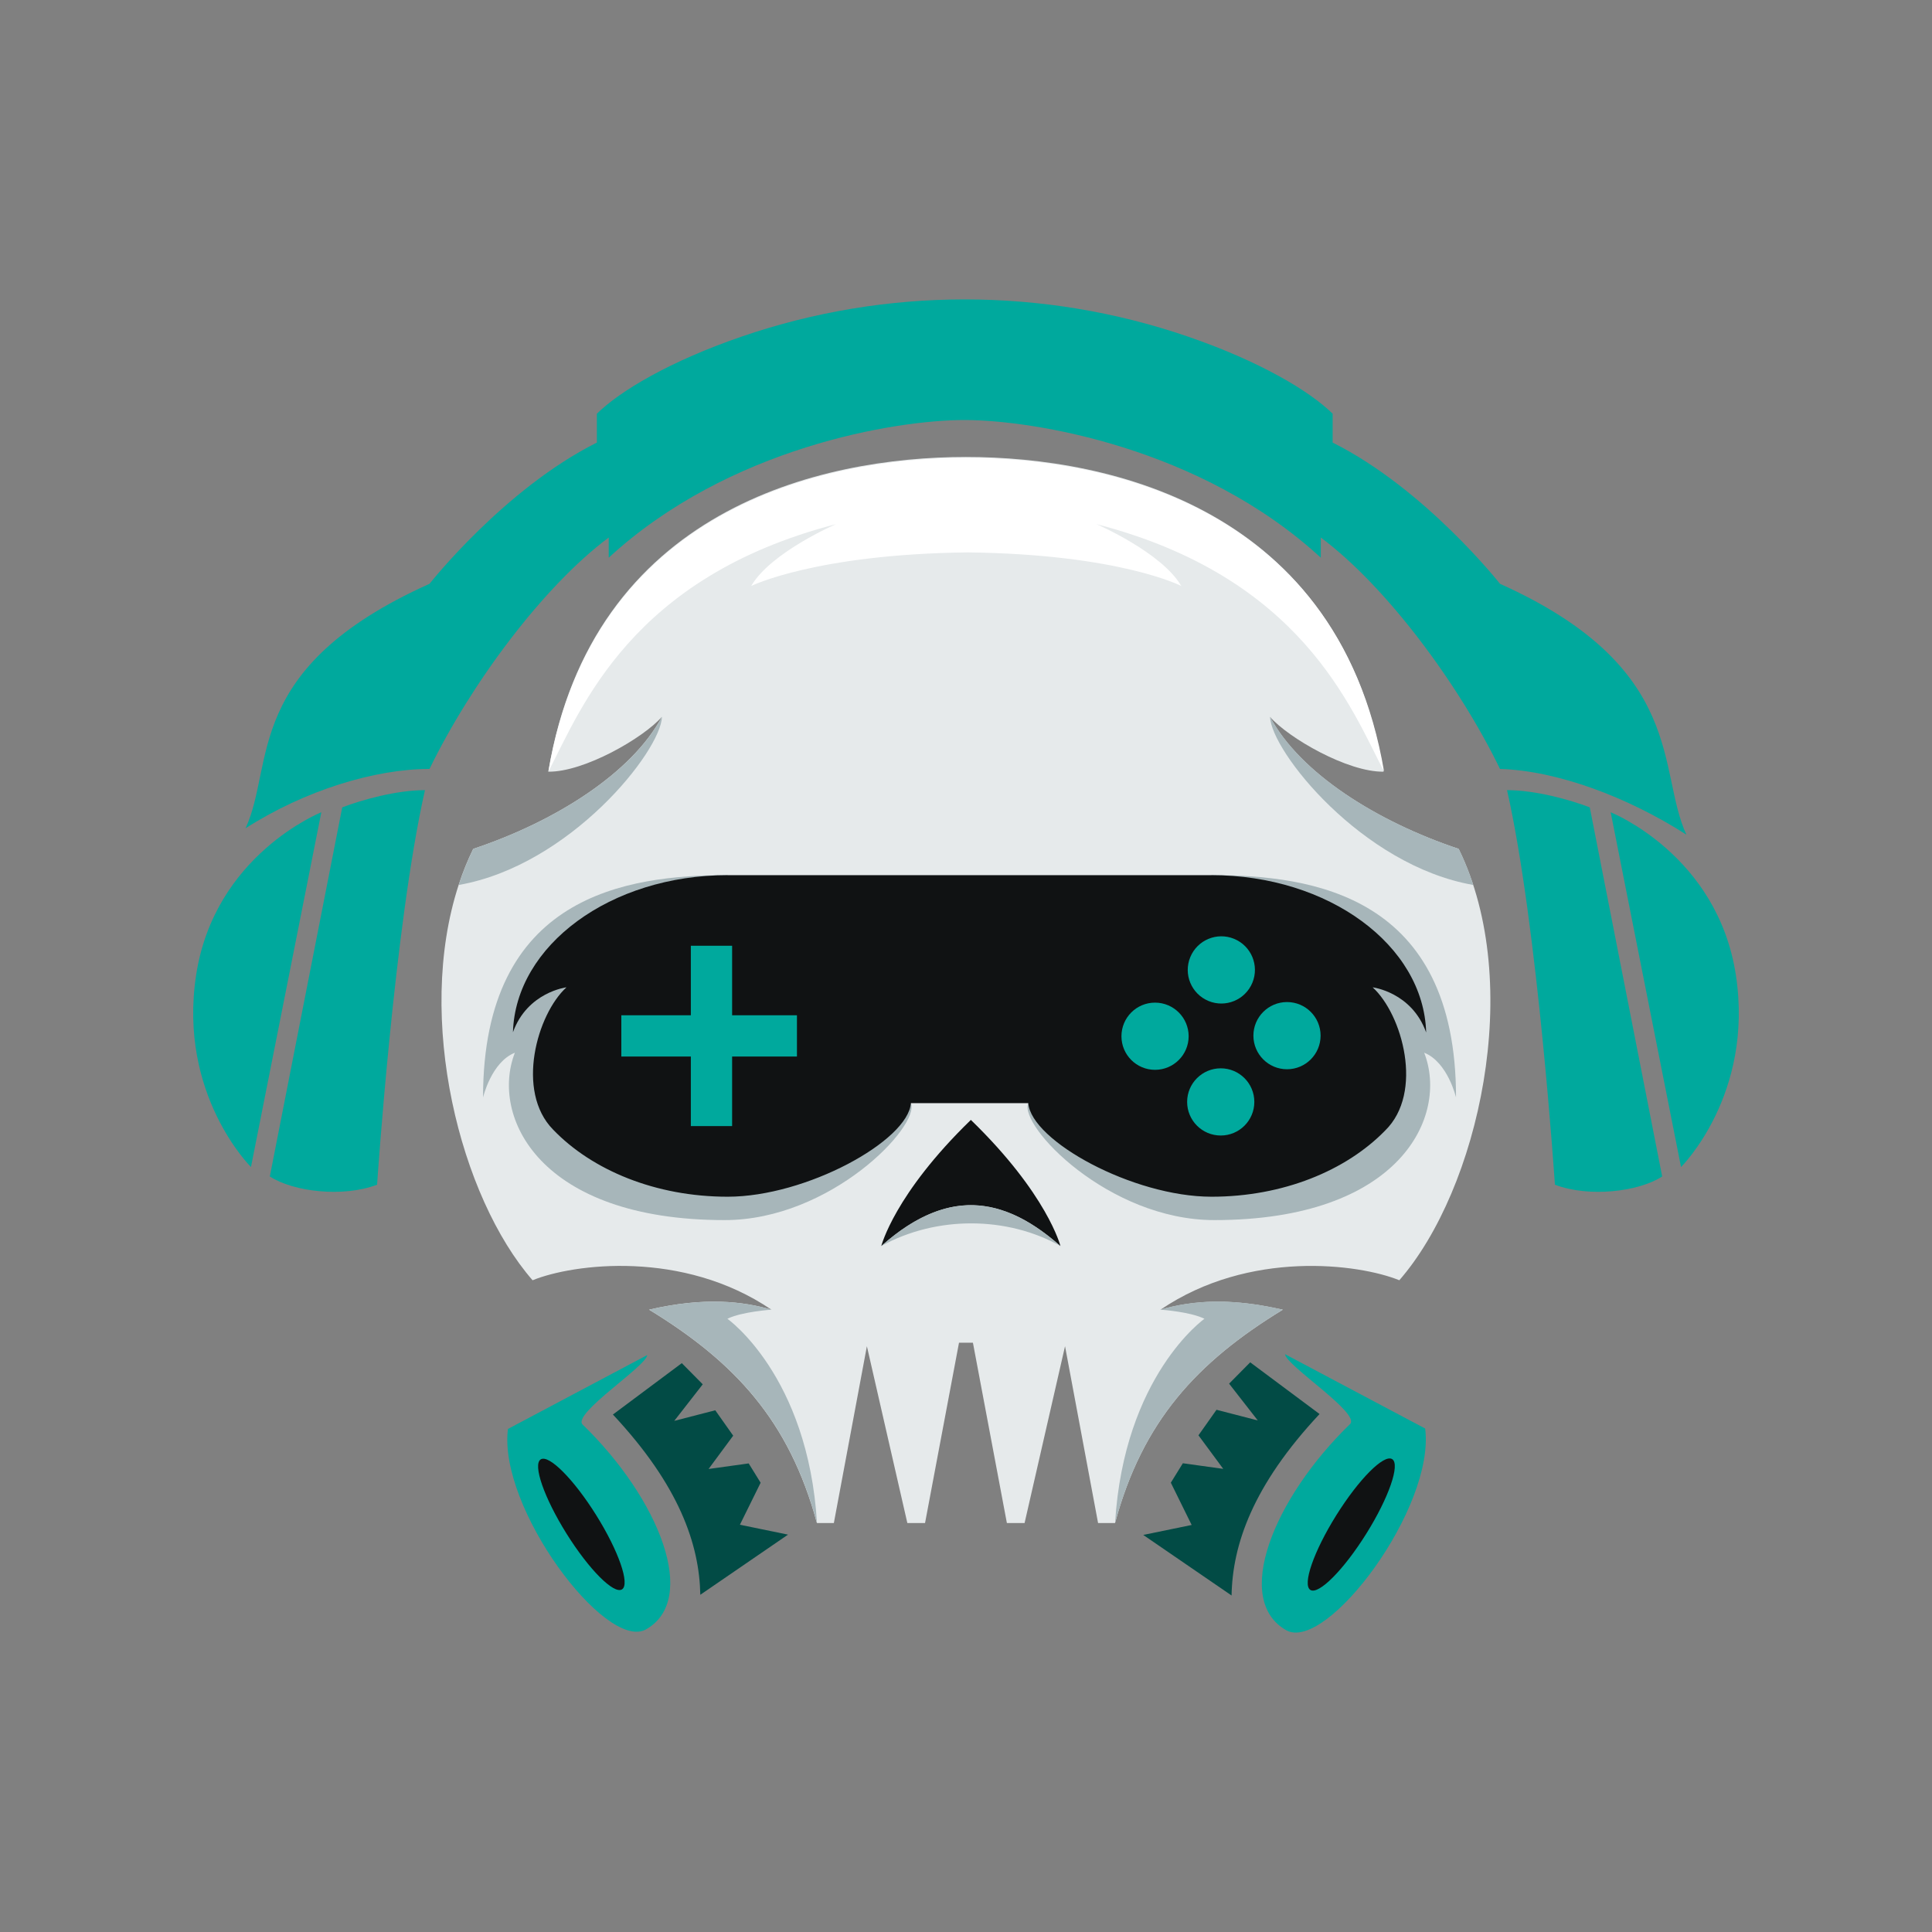 <svg fill="none" height="50" viewBox="0 0 50 50" width="50" xmlns="http://www.w3.org/2000/svg" xmlns:xlink="http://www.w3.org/1999/xlink"><rect x="0" y="0" width="50" height="50" fill="#808080" stroke="none"/><clipPath id="a"><path d="m5 5h40v40h-40z"/></clipPath><g clip-path="url(#a)"><path d="m36.215 33.133c-1.054-.428-3.885-.794-6.175.758-.002.002-.004.002-.005.004.199-.059.421-.11.666-.148.002-.002.002 0 .002 0 .123-.018.251-.033.386-.044h.002c.189-.015.39-.018.606-.013.024 0 .048.002.071.002.214.011.441.029.684.064.059.007.119.016.179.028.104.016.214.037.326.06.079.015.161.033.243.051-.004.002-.007.004-.011.007h-.002c-2.211 1.353-3.618 2.875-4.33 5.514h-.439l-.855-4.576-1.047 4.576h-.458l-.879-4.667h-.36l-.879 4.667h-.458l-1.047-4.576-.855 4.576h-.439c-.714-2.645-2.125-4.167-4.343-5.522 1.444-.335 2.436-.212 3.161-.002.004.002.005.002.005.002-2.292-1.556-5.127-1.19-6.181-.761-1.874-2.149-3.044-6.772-1.914-10.229.104-.322.231-.635.377-.935 2.11-.703 4.1-1.953 4.883-3.417-.481.549-2.019 1.433-2.939 1.419 1.131-6.787 7.039-8.145 10.809-8.145s9.676 1.358 10.807 8.145c-.921.015-2.458-.869-2.939-1.419.783 1.464 2.773 2.714 4.883 3.417 1.719 3.507.512 8.815-1.537 11.165z" fill="#e6eaeb"/><path d="m18.829 22.648c-2.622 0-6.328.524-6.328 5.755 0 0 .213-.915.824-1.159-.641 1.647.625 4.332 5.43 4.332 2.745 0 5.064-2.44 4.818-3.026l-4.743-5.901z" fill="#a7b6ba"/><path d="m31.354 22.648c2.622 0 6.328.524 6.328 5.755 0 0-.213-.915-.824-1.159.641 1.647-.625 4.332-5.43 4.332-2.745 0-5.064-2.44-4.818-3.026l4.743-5.901z" fill="#a7b6ba"/><path d="m35.522 25.552s1.013.122 1.387 1.168c-.065-2.256-2.526-4.071-5.555-4.071h-12.524c-3.027 0-5.487 1.812-5.555 4.065.376-1.04 1.385-1.162 1.385-1.162-.763.695-1.321 2.689-.347 3.681 1.009 1.052 2.655 1.738 4.518 1.738 2.038 0 4.669-1.447 4.743-2.422h3.038c.074.974 2.705 2.422 4.743 2.422 1.846 0 3.481-.674 4.492-1.712 1.009-.983.445-3.007-.324-3.708z" fill="#101213"/><g fill="#00a99d"><path d="m18.947 24.476h-1.068v4.667h1.068z"/><path d="m20.625 27.343v-1.068h-4.545v1.068z"/><path d="m29.892 27.687c.48 0 .87-.389.87-.869s-.389-.87-.87-.87-.869.389-.869.87.389.869.869.869z"/><path d="m32.411 25.434c.184-.444-.027-.952-.47-1.136-.444-.184-.952.027-1.136.471-.184.444.027.952.47 1.136.444.184.952-.027 1.136-.471z"/><path d="m31.593 29.387c.48 0 .869-.389.869-.87 0-.48-.389-.869-.869-.869s-.87.389-.87.869c0 .48.389.87.87.87z"/><path d="m33.308 27.672c.48 0 .869-.389.869-.87 0-.48-.389-.869-.869-.869-.48 0-.87.389-.87.869 0 .48.389.87.87.87z"/></g><path d="m25.125 31.191c1.052 0 1.888.686 2.319 1.056 0 0-.336-1.342-2.318-3.264-1.983 1.922-2.318 3.264-2.318 3.264.431-.37 1.265-1.056 2.317-1.056z" fill="#101213"/><g fill="#00a99d"><path d="m24.959 10.87c1.781 0 6.121.707 9.223 3.563v-.522c1.689 1.259 3.563 3.778 4.638 5.989 1.476.046 3.288.718 4.824 1.701-.768-1.659.029-4.312-4.824-6.492 0 0-1.935-2.457-4.331-3.655v-.747c-.597-.586-1.881-1.357-3.761-2.001-3.725-1.276-7.795-1.276-11.52 0-1.88.644-3.164 1.415-3.761 2.001v.747c-2.396 1.198-4.331 3.655-4.331 3.655-4.853 2.181-3.993 4.668-4.761 6.327 1.536-.983 3.348-1.536 4.761-1.536 1.075-2.212 2.949-4.73 4.638-5.989v.522c3.102-2.856 7.424-3.563 9.205-3.563z"/><path d="m43.017 30.447-1.874-9.553c-.505-.193-1.397-.445-2.141-.445.793 3.502 1.239 10.211 1.239 10.211.885.336 2.166.183 2.776-.213z"/><path d="m43.505 30.203s1.891-1.869 1.42-4.964c-.474-3.119-3.241-4.218-3.241-4.218z"/><path d="m6.983 30.447 1.874-9.553c.505-.193 1.397-.445 2.141-.445-.793 3.502-1.239 10.211-1.239 10.211-.885.336-2.166.183-2.776-.213z"/><path d="m6.495 30.203s-1.891-1.869-1.42-4.964c.474-3.119 3.241-4.218 3.241-4.218z"/></g><path d="m31.873 41.291c.024-1.31.544-2.844 2.277-4.696l-1.795-1.338-.546.552.742.952-1.068-.276-.467.661.641.868-1.045-.145-.311.503.539 1.094-1.253.258 2.284 1.566z" fill="#024b45"/><path d="m33.256 35.046 3.627 1.924c.262 2.047-2.539 5.783-3.587 5.225-1.398-.776-.353-3.405 1.643-5.34.277-.28-1.66-1.517-1.682-1.809z" fill="#00a99d"/><path d="m35.357 39.696c.585-.935.885-1.801.672-1.934-.213-.134-.86.516-1.445 1.451s-.885 1.801-.672 1.934c.213.134.86-.516 1.445-1.451z" fill="#101213"/><path d="m18.124 41.274c-.024-1.302-.541-2.826-2.262-4.666l1.783-1.33.542.548-.737.946 1.061-.274.464.657-.637.862 1.038-.144.309.5-.536 1.087 1.245.256-2.269 1.556z" fill="#024b45"/><path d="m16.75 35.069-3.604 1.912c-.261 2.034 2.523 5.747 3.564 5.192 1.389-.771.351-3.384-1.632-5.306-.275-.279 1.649-1.507 1.672-1.798z" fill="#00a99d"/><path d="m16.097 41.133c.212-.133-.087-.993-.668-1.922s-1.223-1.574-1.435-1.442.087.993.668 1.922 1.223 1.574 1.435 1.442z" fill="#101213"/><path d="m22.807 32.247c1.438-.793 3.268-.77 4.637 0-1.293-1.144-2.787-1.655-4.637 0z" fill="#a7b6ba"/><path d="m25.044 14.296c3.935.046 5.527.869 5.527.869-.503-.869-2.196-1.601-2.196-1.601 5.308 1.373 6.589 4.759 7.445 6.406-1.222-7.207-7.781-8.129-10.814-8.122-3.033-.008-9.592.915-10.814 8.122.856-1.647 2.138-5.033 7.445-6.406 0 0-1.693.732-2.196 1.601 0 0 1.668-.824 5.603-.869z" fill="#fff"/><path d="m21.143 39.416c-.714-2.645-2.125-4.168-4.343-5.522 1.444-.335 2.436-.212 3.161-.002.004.002.006.002.006.002s-.776.053-1.142.236c0 0 2.086 1.468 2.319 5.286z" fill="#a7b6ba"/><path d="m33.195 33.894c-.002.002-.004.005-.005.007h-.002c-2.211 1.353-3.619 2.875-4.33 5.515.233-3.818 2.313-5.286 2.313-5.286-.348-.174-1.062-.231-1.137-.236h-.005s.002 0 .005-.002c.002 0 .004-.002.006-.002.199-.059.417-.108.661-.145.002-.002.002 0 .002 0 .123-.02.251-.035.386-.044h.002c.189-.015.39-.02.606-.013.024 0 .048.002.071.002.214.009.441.029.684.064.059.007.119.016.179.028.104.016.214.037.326.06.079.015.158.033.238.051z" fill="#a7b6ba"/><path d="m17.131 18.551c-.024.884-2.377 3.849-5.26 4.352.104-.322.231-.635.377-.935 2.11-.703 4.1-1.953 4.883-3.417z" fill="#a7b6ba"/><path d="m32.869 18.551c.024.884 2.377 3.849 5.26 4.352-.104-.322-.231-.635-.377-.935-2.11-.703-4.1-1.953-4.883-3.417z" fill="#a7b6ba"/></g></svg>